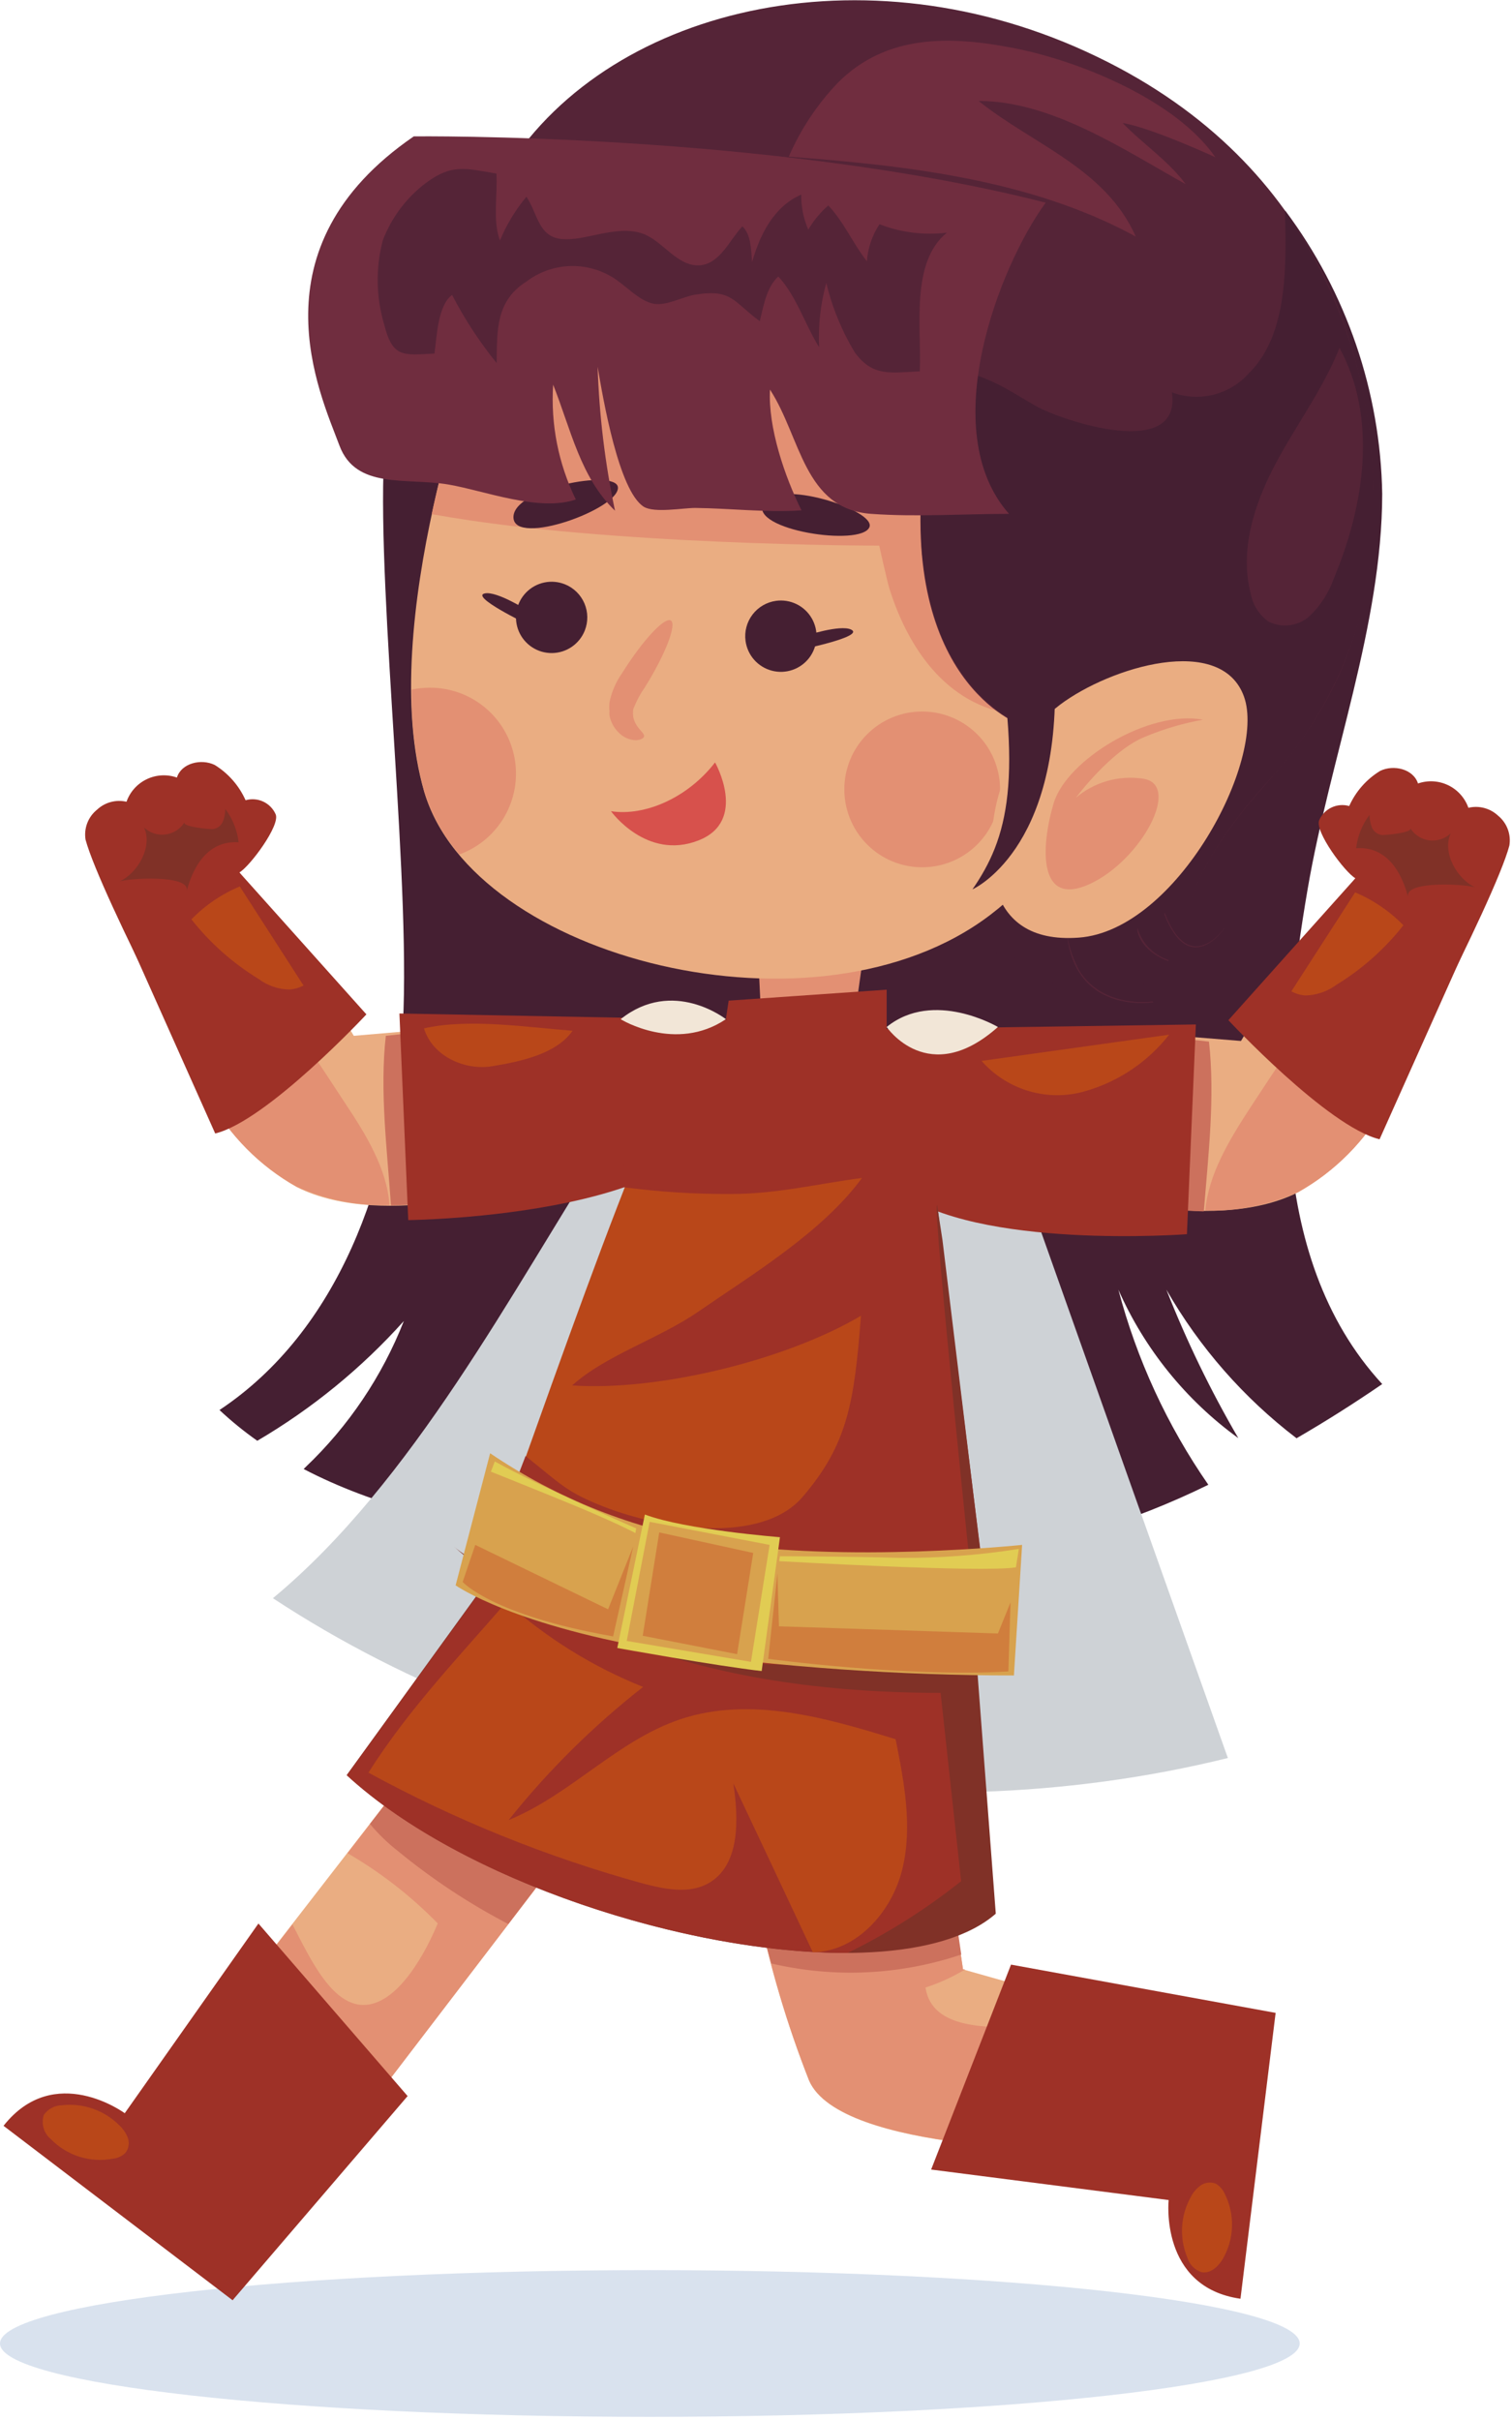 <svg width="120" height="192" viewBox="0 0 120 192" fill="none" xmlns="http://www.w3.org/2000/svg">
<g style="mix-blend-mode:multiply" opacity="0.2">
<path d="M103.15 185.93C103.15 189.14 80.06 191.75 51.57 191.75C23.08 191.75 0 189.14 0 185.93C0 182.72 23.09 180.11 51.57 180.11C80.05 180.11 103.15 182.71 103.15 185.93Z" fill="#3F6EAC"/>
</g>
<path d="M88.76 102.32C90.834 107.021 94.119 111.086 98.28 114.1C96.078 110.325 94.169 106.387 92.57 102.32C95.193 106.9 98.705 110.908 102.9 114.11C105.2 112.777 107.467 111.343 109.7 109.81C100.3 99.61 101.58 83.37 103.78 70.55C105.56 60.14 109.68 49.64 109.7 39.19C109.561 31.078 106.87 23.216 102.01 16.72C102.13 21.13 102.24 26.6 99.13 29.63C98.384 30.464 97.403 31.053 96.317 31.321C95.23 31.588 94.088 31.522 93.04 31.13C93.82 36.58 84.31 33.36 82.31 32.25C70.51 25.69 58.14 26.46 45.39 29.81C41.7 30.81 36.25 38.44 35.25 34.81C33.11 26.96 30.8 29.49 30.47 36.34C29.93 47.69 32.76 70.99 31.91 82.34C31.06 93.69 26.91 105.56 17.42 111.87C18.362 112.752 19.365 113.567 20.42 114.31C24.764 111.762 28.687 108.558 32.05 104.81C30.328 109.197 27.665 113.153 24.25 116.4L24.1 116.55C29.74 119.5 36.27 120.97 42.62 122.06C53.91 123.98 65.45 125.06 76.8 123.64C83.437 122.724 89.885 120.752 95.9 117.8C92.636 113.095 90.22 107.857 88.76 102.32Z" fill="#451F32"/>
<path d="M55.01 128.84C55.01 128.84 51.01 126.34 52.93 124.37C54.85 122.4 55.58 125.78 55.58 125.78C55.58 125.78 57.04 123 58.58 125.04C60.12 127.08 55.01 128.84 55.01 128.84Z" fill="#F2E6D7"/>
<path d="M73.63 89.93L58.85 90.12C57.044 89.996 55.233 90.305 53.57 91.02C51.92 91.89 49.17 89.07 48.21 90.57C40.62 102.43 32.79 117.57 21.66 126.8C43.24 140.99 71.82 145.8 97.45 139.48C92.177 124.653 86.91 109.82 81.65 94.98C81.272 93.468 80.446 92.105 79.28 91.07C77.75 89.93 75.6 89.91 73.63 89.93Z" fill="#CED2D6"/>
<path d="M89.09 42.51C93.42 41.73 94.96 41.6 95.46 45.06C95.46 45.06 97.74 43.26 97.52 47.42C97.3 51.58 88.86 60.59 86.52 59.13C84.18 57.67 83.34 50.81 83.52 50.59C83.7 50.37 86.82 45.3 87.04 45.21C87.778 44.353 88.463 43.451 89.09 42.51Z" fill="#49789E"/>
<path d="M90.96 44.14C91.318 43.857 91.755 43.693 92.211 43.671C92.666 43.65 93.117 43.772 93.5 44.02C94.205 44.734 94.615 45.687 94.65 46.69C95.18 46.35 95.94 46.06 96.27 46.69C96.6 47.32 95.86 48.62 95.5 49.22C95.154 49.819 94.777 50.4 94.37 50.96C93.57 49.692 92.337 48.758 90.9 48.33C91.145 46.946 91.165 45.531 90.96 44.14Z" fill="#D7514C"/>
<path d="M68.37 76.84L67.56 82.59C67.56 82.59 65.18 83.66 60.42 80.96L60.14 75.21L68.37 76.84Z" fill="#E39073"/>
<path d="M95.47 57.1C91.18 56.3 84.65 60.27 83.62 63.74C82.59 67.21 82.38 72.02 86.48 70.14C90.58 68.26 93.88 62.14 90.64 61.77C89.707 61.639 88.757 61.706 87.852 61.968C86.948 62.23 86.108 62.681 85.39 63.29C85.39 63.29 88.16 59.55 90.84 58.47C92.328 57.844 93.881 57.385 95.47 57.1Z" fill="#E39073"/>
<path d="M87.49 72.18C88.05 73.46 86.49 75.46 86.21 76.78C85.94 77.999 85.94 79.261 86.21 80.48C84.53 79.89 83.15 77.62 82.53 76C82.231 76.477 81.86 76.906 81.43 77.27C80.865 76.524 80.382 75.72 79.99 74.87C78.168 76.613 75.787 77.651 73.27 77.8C73.94 74.94 71.07 73.25 71.41 70.38C72.07 64.97 81.24 66.09 84.41 68.38C85.56 69.22 87.18 70.61 87.49 72.18Z" fill="#451F32"/>
<path d="M38.14 27.26C38 27.68 29.78 49.54 33.67 62.82C37.56 76.1 64.9 83.03 78.6 72.58C92.3 62.13 92.92 38.58 92.92 38.58L80.76 19.58C80.76 19.58 50.13 15.52 49.71 15.88C49.29 16.24 38.14 27.26 38.14 27.26Z" fill="#EAAD82"/>
<path d="M56.75 60.49C54.6 63.28 51.2 64.78 48.49 64.36C48.49 64.36 51.31 68.29 55.43 66.68C59.39 65.14 56.75 60.49 56.75 60.49Z" fill="#D7514C"/>
<path d="M34.26 40.8C35.251 36.205 36.547 31.682 38.14 27.26C38.14 27.26 49.29 16.26 49.71 15.89C50.13 15.52 78.14 19.25 80.59 19.57L80.84 19.72L89.13 32.65C89.36 37.09 87.97 41.28 87.99 46.14L80.99 56.72C75.44 56.29 72.18 51.72 70.61 46.77C70.38 46.02 69.78 43.29 69.78 43.29C69.78 43.29 48.15 43.29 34.61 40.85L34.26 40.8Z" fill="#E39073"/>
<path d="M67.01 62.63C67.01 63.852 67.373 65.047 68.052 66.063C68.731 67.08 69.696 67.872 70.825 68.34C71.954 68.807 73.197 68.93 74.396 68.691C75.594 68.453 76.696 67.864 77.56 67C78.424 66.136 79.013 65.034 79.251 63.836C79.49 62.637 79.367 61.394 78.9 60.265C78.432 59.136 77.64 58.171 76.623 57.492C75.607 56.812 74.412 56.45 73.19 56.45C72.378 56.449 71.574 56.608 70.823 56.918C70.073 57.228 69.391 57.683 68.817 58.257C68.243 58.831 67.788 59.513 67.478 60.264C67.168 61.014 67.009 61.818 67.01 62.63Z" fill="#E39073"/>
<path d="M33.67 62.82C32.964 60.176 32.627 57.447 32.67 54.71C33.141 54.614 33.62 54.564 34.1 54.56C35.706 54.553 37.264 55.113 38.498 56.141C39.732 57.17 40.563 58.601 40.845 60.182C41.127 61.764 40.842 63.394 40.04 64.786C39.238 66.177 37.97 67.242 36.46 67.79C35.199 66.342 34.249 64.65 33.67 62.82Z" fill="#E39073"/>
<path d="M39.51 14.61C47.09 0.97 67.67 -4.39 86.21 4.1C104.75 12.59 108.84 28.44 108.98 38.88C109.12 49.32 106.07 55.98 100.32 62.37C94.57 68.76 92.01 75.37 97.18 73.65C97.18 73.65 94.42 77.73 92.38 72.48C92.195 73.751 92.322 75.049 92.75 76.26C92.75 76.26 90.57 75.6 90.23 73.71C90.23 73.71 89.76 77.82 91.54 79.52C91.54 79.52 84.03 80.79 84.65 71.89C85.113 66.817 83.825 61.739 81 57.5C81 57.5 71 54.04 73.43 35.86C75.86 17.68 39.51 14.61 39.51 14.61Z" fill="#552437"/>
<path d="M108.98 38.88C108.953 30.954 106.511 23.224 101.98 16.72C102.1 21.13 102.21 26.6 99.1 29.63C98.354 30.464 97.373 31.053 96.287 31.321C95.2 31.588 94.058 31.522 93.01 31.13C93.79 36.58 84.28 33.36 82.28 32.25C80.28 31.14 77.28 28.91 74.76 29.67C74.163 29.871 73.624 30.214 73.19 30.67C73.51 32.015 73.624 33.401 73.53 34.78C73.53 35.12 73.48 35.47 73.44 35.78C73.098 38.258 72.998 40.763 73.14 43.26C73.14 43.7 73.21 44.12 73.25 44.52C74.44 55.13 81.01 57.42 81.01 57.42C81.01 57.42 81.25 57.73 81.61 58.32C81.655 58.406 81.705 58.49 81.76 58.57C82 58.977 82.27 59.497 82.57 60.13C82.68 60.37 82.79 60.63 82.91 60.91C83.03 61.19 83.08 61.33 83.17 61.55C83.35 62.03 83.53 62.55 83.69 63.09C83.966 63.982 84.186 64.891 84.35 65.81C84.43 66.26 84.5 66.71 84.55 67.18C84.73 68.717 84.767 70.267 84.66 71.81C84.44 73.602 84.79 75.418 85.66 77L85.83 77.26C87.83 80.07 91.59 79.44 91.59 79.44C89.81 77.74 90.28 73.63 90.28 73.63C90.453 74.232 90.774 74.781 91.215 75.227C91.655 75.672 92.2 76 92.8 76.18C92.428 75.226 92.278 74.2 92.36 73.18C92.37 72.919 92.393 72.659 92.43 72.4C94.43 77.65 97.23 73.57 97.23 73.57C94.65 74.44 94 73.22 94.71 70.98C95.42 68.74 97.5 65.48 100.37 62.29C103.526 58.948 105.93 54.969 107.42 50.62C107.745 49.635 108.019 48.633 108.24 47.62C108.829 44.732 109.094 41.787 109.03 38.84L108.98 38.88Z" fill="#451F32"/>
<path d="M84.13 55.91C88.13 52.91 96.93 50.25 98.73 55.27C100.53 60.29 93.38 73.82 85.62 74.39C77.86 74.96 78.21 67.61 79.1 63.67C79.826 60.578 81.604 57.835 84.13 55.91Z" fill="#EAAD82"/>
<path d="M95.47 57.1C91.18 56.3 84.65 60.27 83.62 63.74C82.59 67.21 82.38 72.02 86.48 70.14C90.58 68.26 93.88 62.14 90.64 61.77C89.707 61.639 88.757 61.706 87.852 61.968C86.948 62.23 86.108 62.681 85.39 63.29C85.39 63.29 88.16 59.55 90.84 58.47C92.328 57.844 93.881 57.385 95.47 57.1Z" fill="#E39073"/>
<path d="M78.66 48.14C81.33 61.89 79.95 66.55 77.18 70.56C77.18 70.56 84.18 67.49 83.71 53.56C83.24 39.63 78.66 48.14 78.66 48.14Z" fill="#451F32"/>
<path d="M69 41.83C69.58 40.49 61.63 37.89 60.57 39.97C59.51 42.05 68.32 43.4 69 41.83Z" fill="#451F32"/>
<path d="M49.04 38.66C48.91 37.19 40.68 38.72 40.75 41.06C40.82 43.4 49.19 40.36 49.04 38.66Z" fill="#451F32"/>
<path d="M32.84 10.82C32.84 10.82 61.09 10.49 82.99 16.08C79.33 21.08 74.22 34.13 80.08 40.77C76.39 40.77 72.82 41.03 69.16 40.77C63.79 40.4 63.57 34.69 61.11 30.91C60.95 33.91 62.27 37.79 63.61 40.49C60.77 40.68 57.99 40.33 55.18 40.3C54.18 40.3 51.95 40.72 51.1 40.21C49.1 38.96 47.86 31.62 47.43 29.1C47.555 32.94 48.017 36.761 48.81 40.52C46.06 37.87 45.31 34.07 43.9 30.52C43.698 33.661 44.318 36.801 45.7 39.63C42.78 40.63 38.45 38.93 35.58 38.44C32.23 37.88 28.25 38.85 26.94 35.35C25.4 31.21 19.9 19.69 32.84 10.82Z" fill="#702D3F"/>
<path d="M96.45 12.47C93.36 7.98 85.73 4.86 80.58 3.84C75.43 2.82 70.37 2.7 66.51 6.55C64.869 8.263 63.545 10.254 62.6 12.43C71.93 13.13 81.85 14.24 90.14 18.77C87.74 13.34 81.96 11.46 77.67 8.01C83.48 8.01 89.2 11.89 94.1 14.61C92.71 12.73 90.63 11.36 89.1 9.76C91.35 10.12 96.45 12.47 96.45 12.47Z" fill="#702D3F"/>
<path d="M75.15 18.46C72.23 20.83 73.15 26.04 73 29.46C70.64 29.58 69.28 29.89 67.86 27.99C66.818 26.272 66.049 24.404 65.58 22.45C65.119 24.109 64.927 25.831 65.01 27.55C63.91 25.8 63.21 23.48 61.77 21.94C60.84 22.77 60.6 24.27 60.3 25.48C58.17 23.93 58.1 22.9 55.17 23.38C54.17 23.54 52.92 24.28 51.89 24.1C50.65 23.88 49.51 22.45 48.37 21.86C47.345 21.294 46.178 21.038 45.01 21.121C43.843 21.205 42.724 21.625 41.79 22.33C39.37 23.86 39.44 26.14 39.42 28.81C38.06 27.131 36.874 25.319 35.88 23.4C34.75 24.24 34.68 26.62 34.48 28.05C31.96 28.18 31.16 28.4 30.48 25.71C29.843 23.547 29.808 21.251 30.38 19.07C31.072 17.258 32.26 15.677 33.81 14.51C35.88 12.97 36.97 13.37 39.4 13.77C39.5 15.44 39.09 17.56 39.68 19.08C40.2 17.824 40.908 16.654 41.78 15.61C42.59 16.8 42.7 18.47 44.13 18.88C45.98 19.41 48.8 17.72 51.04 18.55C52.62 19.13 53.75 21.16 55.53 21.05C57.15 20.94 57.93 18.99 58.92 17.96C59.6 18.59 59.61 19.78 59.69 20.79C60.31 18.63 61.4 16.39 63.59 15.44C63.577 16.396 63.767 17.344 64.15 18.22C64.572 17.498 65.109 16.849 65.74 16.3C66.99 17.63 67.68 19.3 68.8 20.73C68.876 19.68 69.22 18.668 69.8 17.79C71.501 18.45 73.339 18.68 75.15 18.46Z" fill="#552437"/>
<path d="M99.26 47.08C99.424 47.983 99.933 48.786 100.68 49.32C101.213 49.586 101.815 49.683 102.405 49.597C102.995 49.512 103.545 49.247 103.98 48.84C104.838 48.001 105.488 46.974 105.88 45.84C108.31 40.04 109.32 33.12 106.31 27.6C105 30.89 102.84 33.75 101.19 36.88C99.54 40.01 98.37 43.66 99.26 47.08Z" fill="#552437"/>
<path d="M75.59 150.59L76.43 156.25L86.25 159.03L89.79 164.93L86.39 170.61C86.39 170.61 66.7 170.83 64.21 165.07C62.44 160.572 61.068 155.928 60.11 151.19L75.59 150.59Z" fill="#EAAD82"/>
<path d="M43.05 149.09L22.91 175.45L13.1 165.69L30.98 142.6L43.05 149.09Z" fill="#EAAD82"/>
<path d="M75.59 150.59L76.43 156.25H76.6C75.609 156.849 74.552 157.332 73.45 157.69C73.98 161.15 78.68 160.79 81.36 160.89C84.04 160.99 85.28 160.37 85.82 158.89L86.25 159.01L89.79 164.91L86.39 170.59C86.39 170.59 66.7 170.81 64.21 165.05C62.44 160.552 61.068 155.908 60.11 151.17L75.59 150.59Z" fill="#E39073"/>
<path d="M27.58 147.03C30.208 148.554 32.616 150.428 34.74 152.6C33.86 154.73 31.74 158.82 29.08 159.06C26.42 159.3 24.65 155.46 23.21 152.68L13.5 165.21C13.5 165.47 13.4 165.72 13.36 165.98L22.91 175.48L43.06 149.12L30.99 142.63L27.58 147.03Z" fill="#E39073"/>
<path d="M29.36 144.71L30.99 142.6L43.06 149.09L40.34 152.65C37.227 151.03 34.291 149.089 31.58 146.86C30.766 146.224 30.022 145.503 29.36 144.71Z" fill="#CC715D"/>
<path d="M60.34 152.3C63.621 151.568 66.979 151.232 70.34 151.3L75.72 151.2L76.29 155.07C71.431 156.707 66.211 156.953 61.22 155.78C60.81 154.35 60.53 153.12 60.34 152.3Z" fill="#CC715D"/>
<path d="M79.03 151.83C70.57 159.21 40.34 152.65 27.52 140.83L42.44 120.23L77.23 128.17L79.03 151.83Z" fill="#803127"/>
<path d="M27.52 140.85C36.66 149.26 54.64 155 67.28 154.94C70.478 153.375 73.495 151.468 76.28 149.25L74.65 134.31C53.04 134.31 43.02 127.4 39.58 124.24L27.52 140.85Z" fill="#9E3127"/>
<path d="M22.14 73.47C20.78 71.69 19.62 70.22 19 69.22C19.83 68.74 22.25 65.49 21.88 64.61C21.686 64.165 21.336 63.806 20.896 63.6C20.456 63.394 19.956 63.355 19.49 63.49C18.973 62.332 18.119 61.356 17.04 60.69C15.97 60.17 14.4 60.54 14.04 61.69C13.255 61.415 12.393 61.463 11.643 61.822C10.893 62.182 10.316 62.825 10.04 63.61C9.628 63.514 9.199 63.522 8.791 63.632C8.383 63.742 8.008 63.951 7.7 64.24C7.351 64.521 7.083 64.889 6.924 65.307C6.764 65.725 6.718 66.178 6.79 66.62C7.39 68.84 10.07 74.47 12.61 79.52C16.19 78.37 19.07 75.74 22.14 73.47Z" fill="#9E3127"/>
<path d="M39.74 81.18L28.08 82.18C26.468 79.441 24.681 76.809 22.73 74.3C19.59 76.56 16.73 79.25 13.13 80.51C13.81 81.87 14.48 83.17 15.13 84.33C15.582 85.308 16.082 86.263 16.63 87.19C18.247 90.124 20.65 92.548 23.57 94.19C30.57 97.71 42.13 93.82 42.13 93.82L39.74 81.18Z" fill="#EAAD82"/>
<path d="M31.03 95.64C34.781 95.546 38.501 94.926 42.08 93.8L39.74 81.18L30.62 82.18C30.13 86.58 30.72 91.14 31.03 95.64Z" fill="#CC715D"/>
<path d="M57.4 86.26C58.04 96.55 32.4 96.8 32.4 96.8L31.7 80.41L57.7 80.9C62.01 81.62 57.12 81.75 57.4 86.26Z" fill="#9E3127"/>
<path d="M11.43 65.65C11.653 65.862 11.921 66.022 12.213 66.119C12.506 66.216 12.816 66.246 13.122 66.209C13.428 66.172 13.721 66.067 13.982 65.903C14.243 65.739 14.464 65.52 14.63 65.26C14.55 65.6 16.55 65.79 16.9 65.78C17.073 65.757 17.236 65.69 17.375 65.585C17.513 65.48 17.622 65.34 17.69 65.18C17.817 64.862 17.881 64.522 17.88 64.18C18.461 64.954 18.826 65.869 18.94 66.83C17.12 66.7 15.59 67.83 14.81 70.7C15.19 69.33 9.93 69.7 9.46 69.95C10.97 69.26 12.13 67.14 11.43 65.65Z" fill="#803127"/>
<path d="M27.44 87.6C25.22 84.24 23.08 80.74 20.19 77.91C19.174 76.93 18.07 76.046 16.89 75.27C16.753 75.347 16.609 75.411 16.46 75.46C14.639 75.908 12.761 76.073 10.89 75.95C12.3 78.86 13.84 81.88 15.08 84.28C15.532 85.258 16.032 86.213 16.58 87.14C18.197 90.074 20.6 92.498 23.52 94.14C25.838 95.19 28.366 95.693 30.91 95.61C30.72 92.76 29.06 90.03 27.44 87.6Z" fill="#E39073"/>
<path d="M45.44 81.78C44.16 83.63 41.3 84.22 39.08 84.59C36.86 84.96 34.31 83.78 33.65 81.59C37.18 80.78 41.83 81.5 45.44 81.78Z" fill="#B94719"/>
<path d="M72.4 82.8C72.4 82.8 59.14 81.13 56.4 81.13C53.66 81.13 45.4 105.45 38.47 124.68C38.47 124.68 48.47 135.83 78.79 130.77L72.4 82.8Z" fill="#B94719"/>
<path d="M38.45 124.68C39.45 122.01 40.63 118.24 41.71 115.52C44.53 117.75 44.91 118.38 48.08 119.6C52.43 121.27 60.42 122.6 63.71 118.75C67.26 114.6 67.8 111.31 68.33 104.39C62.33 107.94 52.19 110.39 45.41 109.92C48.03 107.54 52.35 106.19 55.41 104.07C59.68 101.13 65.28 97.74 68.41 93.46C65.04 93.89 61.67 94.73 58.04 94.73C55.201 94.748 52.365 94.57 49.55 94.2C48.67 88.2 55.12 81.13 56.39 81.13C58.09 81.13 67.32 80.44 72.01 84.66C74.92 87.28 74.38 95.59 74.38 95.59L78.78 130.77C48.48 135.83 38.45 124.68 38.45 124.68Z" fill="#9E3127"/>
<path d="M104.44 73.93C105.8 72.15 106.95 70.69 107.57 69.68C106.74 69.21 104.32 65.96 104.7 65.07C104.894 64.627 105.242 64.27 105.68 64.064C106.118 63.858 106.615 63.817 107.08 63.95C107.598 62.792 108.456 61.819 109.54 61.16C110.61 60.64 112.17 61.01 112.54 62.16C113.326 61.888 114.189 61.938 114.938 62.3C115.687 62.662 116.263 63.305 116.54 64.09C116.952 63.991 117.383 63.996 117.793 64.105C118.203 64.213 118.58 64.421 118.89 64.71C119.237 64.992 119.503 65.361 119.661 65.779C119.819 66.197 119.864 66.649 119.79 67.09C119.2 69.31 116.51 74.94 113.97 80C110.38 78.83 107.5 76.2 104.44 73.93Z" fill="#9E3127"/>
<path d="M86.84 81.64L98.49 82.59C100.104 79.853 101.891 77.221 103.84 74.71C106.98 76.97 109.84 79.66 113.45 80.92C112.76 82.28 112.09 83.59 111.45 84.74C111 85.719 110.5 86.674 109.95 87.6C108.333 90.534 105.93 92.958 103.01 94.6C96.01 98.12 84.45 94.23 84.45 94.23L86.84 81.64Z" fill="#EAAD82"/>
<path d="M95.54 96.11C91.789 96.016 88.069 95.396 84.49 94.27L86.84 81.64L95.95 82.64C96.44 87.03 95.9 91.61 95.54 96.11Z" fill="#CC715D"/>
<path d="M115.14 66.11C114.917 66.323 114.65 66.483 114.358 66.581C114.066 66.678 113.756 66.71 113.451 66.674C113.145 66.637 112.851 66.534 112.59 66.371C112.329 66.208 112.107 65.989 111.94 65.73C112.03 66.07 110.03 66.26 109.68 66.25C109.506 66.229 109.34 66.162 109.2 66.057C109.059 65.952 108.949 65.811 108.88 65.65C108.76 65.33 108.696 64.992 108.69 64.65C108.108 65.424 107.742 66.338 107.63 67.3C109.46 67.16 110.98 68.3 111.76 71.17C111.39 69.8 116.64 70.17 117.11 70.42C115.6 69.73 114.44 67.6 115.14 66.11Z" fill="#803127"/>
<path d="M99.13 88.03C101.35 84.68 103.49 81.18 106.38 78.35C107.399 77.366 108.507 76.479 109.69 75.7C109.821 75.781 109.962 75.845 110.11 75.89C111.933 76.346 113.815 76.515 115.69 76.39C114.27 79.29 112.69 82.31 111.49 84.71C111.04 85.689 110.54 86.644 109.99 87.57C108.373 90.504 105.97 92.928 103.05 94.57C100.73 95.615 98.203 96.118 95.66 96.04C95.9 93.23 97.52 90.51 99.13 88.03Z" fill="#E39073"/>
<path d="M116.4 74.95L107.57 69.68L97.49 80.94C97.49 80.94 105.36 89.39 109.49 90.39L116.4 74.95Z" fill="#9E3127"/>
<path d="M107.55 70.8C108.988 71.406 110.29 72.293 111.38 73.41C109.904 75.286 108.106 76.884 106.07 78.13C105.354 78.661 104.491 78.958 103.6 78.98C103.21 78.952 102.832 78.839 102.49 78.65L107.55 70.8Z" fill="#B94719"/>
<path d="M63.41 81.74C63.46 84.79 70.71 91.45 71.26 94.45C77.47 99.19 94.2 97.92 94.2 97.92L94.91 81.28L63.41 81.74Z" fill="#9E3127"/>
<path d="M51.61 128.39C61.98 130.33 73.81 129.03 77.42 128.54C78.02 128.46 77.42 127.89 77.3 127.3C77.3 127.3 74 95.82 74.37 95.59C74.37 95.59 74.68 97.64 74.8 98.39L78.61 129.73C78.639 129.867 78.638 130.009 78.609 130.146C78.579 130.284 78.521 130.413 78.438 130.526C78.355 130.639 78.249 130.734 78.127 130.803C78.005 130.873 77.87 130.916 77.73 130.93C50.28 135.19 37.81 124.29 36.02 122.7C36.9 123.47 40.9 126.38 51.61 128.39Z" fill="#803127"/>
<path d="M77.9 84.17C78.851 85.253 80.077 86.058 81.448 86.502C82.819 86.946 84.285 87.011 85.69 86.69C88.503 85.991 91.002 84.372 92.79 82.09L77.9 84.17Z" fill="#B94719"/>
<path d="M40.18 127.1C43.378 129.965 47.053 132.246 51.04 133.84C47.085 136.933 43.504 140.477 40.37 144.4C45.28 142.4 49 138.07 54.01 136.4C59.53 134.56 65.53 136.27 71.08 137.99C71.76 141.4 72.44 144.93 71.61 148.31C70.78 151.69 67.99 154.84 64.51 154.89C62.41 150.417 60.307 145.95 58.2 141.49C58.64 144.38 58.73 148.03 56.2 149.43C54.65 150.29 52.72 149.88 51.01 149.43C43.439 147.348 36.134 144.399 29.24 140.64C32.5 135.48 36.72 131.14 40.18 127.1Z" fill="#B94719"/>
<path d="M81.12 122.57L80.47 132.93C71.334 132.922 62.209 132.287 53.16 131.03C40.73 129.03 36.16 125.78 36.16 125.78L38.9 115.3C44.239 118.917 50.304 121.323 56.67 122.35C67.18 124.03 81.12 122.57 81.12 122.57Z" fill="#D8A24E"/>
<path d="M61.9 121.96C61.9 121.96 54.37 121.37 51.18 120.16L48.99 130.75C48.99 130.75 56.83 132.17 60.45 132.58L61.9 121.96Z" fill="#E1CC53"/>
<path d="M59.6 131.85L49.74 130.19L51.56 120.74L61.08 122.57L59.6 131.85Z" fill="#D8A24E"/>
<path d="M59.78 123.21L58.5 131.24L51.01 129.78L52.32 121.58L59.78 123.21Z" fill="#D07E3D"/>
<path d="M50.49 121.26C50.49 121.26 42.55 117.8 39.27 115.95L38.96 116.76C38.96 116.76 42.43 118.14 45.65 119.47C48.87 120.8 50.43 121.63 50.43 121.63" fill="#E1CC53"/>
<path d="M61.9 123.47L61.84 123.86C61.84 123.86 77.96 124.79 80.63 124.35L80.86 122.89C77.745 123.384 74.594 123.622 71.44 123.6C67.12 123.48 61.9 123.47 61.9 123.47Z" fill="#E1CC53"/>
<path d="M48.66 129.83L50.26 122.68L48.26 127.68L37.72 122.57L36.72 125.51C36.72 125.51 39.03 128.14 48.66 129.83Z" fill="#D07E3D"/>
<path d="M61.7 124.83L60.97 131.61C60.97 131.61 71.92 133.1 80.03 132.61L80.2 127.13L79.2 129.6L61.82 129.03L61.7 124.83Z" fill="#D07E3D"/>
<path d="M70.37 81.48C70.37 81.48 73.69 86.38 79.2 81.48C79.2 81.48 74.1 78.46 70.37 81.48Z" fill="#F2E6D7"/>
<path d="M57.61 80.86C57.61 80.86 53.41 77.55 49.26 80.86C49.26 80.88 53.64 83.54 57.61 80.86Z" fill="#F2E6D7"/>
<path d="M10.18 74.48L19 69.22L29.08 80.48C29.08 80.48 21.21 88.92 17.08 89.93L10.18 74.48Z" fill="#9E3127"/>
<path d="M19.03 70.33C17.588 70.933 16.282 71.821 15.19 72.94C16.67 74.816 18.471 76.414 20.51 77.66C21.22 78.195 22.081 78.492 22.97 78.51C23.361 78.479 23.742 78.37 24.09 78.19L19.03 70.33Z" fill="#B94719"/>
<path d="M57.61 80.86L57.83 79.39L70.37 78.52V82.47L61.7 82.94L57.61 80.86Z" fill="#9E3127"/>
<path d="M73.9 172.13L92.75 174.55C92.75 174.55 92.01 181.46 98.45 182.38L101.24 159.7L80.24 155.87L73.9 172.13Z" fill="#9E3127"/>
<path d="M97.06 179.2C97.507 178.42 97.754 177.541 97.778 176.643C97.803 175.744 97.604 174.853 97.2 174.05C97.054 173.715 96.805 173.435 96.49 173.25C96.296 173.175 96.086 173.147 95.879 173.17C95.672 173.193 95.473 173.265 95.3 173.38C94.962 173.625 94.687 173.947 94.5 174.32C94.097 175.047 93.864 175.855 93.817 176.684C93.771 177.514 93.912 178.343 94.23 179.11C94.309 179.379 94.453 179.626 94.647 179.828C94.843 180.03 95.084 180.181 95.35 180.27C96.06 180.42 96.7 179.82 97.06 179.2Z" fill="#B94719"/>
<path d="M20.51 152.61L9.9 167.66C9.9 167.66 4.32 163.54 0.28 168.66L18.46 182.5L32.35 166.3L20.51 152.61Z" fill="#9E3127"/>
<path d="M4.04 169.72C4.667 170.364 5.443 170.842 6.3 171.113C7.157 171.383 8.067 171.437 8.95 171.27C9.326 171.234 9.678 171.072 9.95 170.81C10.08 170.646 10.167 170.452 10.202 170.246C10.237 170.039 10.219 169.828 10.15 169.63C10.006 169.25 9.777 168.908 9.48 168.63C8.888 168.034 8.167 167.58 7.374 167.303C6.581 167.026 5.735 166.933 4.9 167.03C4.621 167.038 4.347 167.11 4.1 167.242C3.854 167.374 3.641 167.562 3.48 167.79C3.367 168.131 3.36 168.498 3.46 168.842C3.56 169.187 3.762 169.493 4.04 169.72Z" fill="#B94719"/>
<path d="M51.12 58.41C51.12 58.11 50.57 57.82 50.34 57.17C50.277 57.007 50.243 56.834 50.24 56.66C50.228 56.631 50.228 56.599 50.24 56.57C50.24 56.57 50.24 56.38 50.24 56.42C50.24 56.46 50.24 56.23 50.32 56.12C50.542 55.558 50.831 55.024 51.18 54.53C52.81 51.92 53.73 49.53 53.24 49.23C52.75 48.93 51.01 50.79 49.37 53.41C48.877 54.108 48.537 54.902 48.37 55.74C48.35 55.966 48.35 56.194 48.37 56.42C48.362 56.523 48.362 56.627 48.37 56.73C48.386 56.853 48.416 56.974 48.46 57.09C48.582 57.467 48.791 57.809 49.07 58.09C49.252 58.286 49.471 58.444 49.715 58.554C49.959 58.664 50.222 58.724 50.49 58.73C50.9 58.69 51.11 58.55 51.12 58.41Z" fill="#E39073"/>
<path d="M46.41 50.03C46.203 50.551 45.846 50.998 45.384 51.316C44.923 51.633 44.377 51.807 43.817 51.814C43.256 51.821 42.707 51.662 42.237 51.356C41.767 51.051 41.399 50.612 41.178 50.097C40.958 49.582 40.896 49.013 40.999 48.462C41.102 47.911 41.367 47.404 41.759 47.004C42.151 46.603 42.653 46.328 43.202 46.214C43.75 46.099 44.32 46.15 44.84 46.36C45.534 46.64 46.088 47.183 46.382 47.871C46.676 48.559 46.686 49.335 46.41 50.03Z" fill="#451F32"/>
<path d="M41.9 48.45C41.9 48.45 39.44 46.88 38.48 47.08C37.29 47.32 41.78 49.49 41.78 49.49L41.9 48.45Z" fill="#451F32"/>
<path d="M59.17 50.85C59.245 51.405 59.482 51.926 59.852 52.346C60.223 52.766 60.71 53.066 61.251 53.21C61.793 53.353 62.364 53.332 62.894 53.15C63.424 52.968 63.888 52.633 64.227 52.188C64.566 51.742 64.765 51.206 64.8 50.646C64.834 50.087 64.701 49.531 64.419 49.047C64.137 48.563 63.717 48.174 63.214 47.929C62.71 47.684 62.145 47.594 61.59 47.67C60.848 47.772 60.176 48.164 59.723 48.76C59.269 49.356 59.07 50.108 59.17 50.85Z" fill="#451F32"/>
<path d="M63.9 50.45C63.9 50.45 66.67 49.53 67.55 49.95C68.65 50.48 63.77 51.49 63.77 51.49L63.9 50.45Z" fill="#451F32"/>
</svg>
